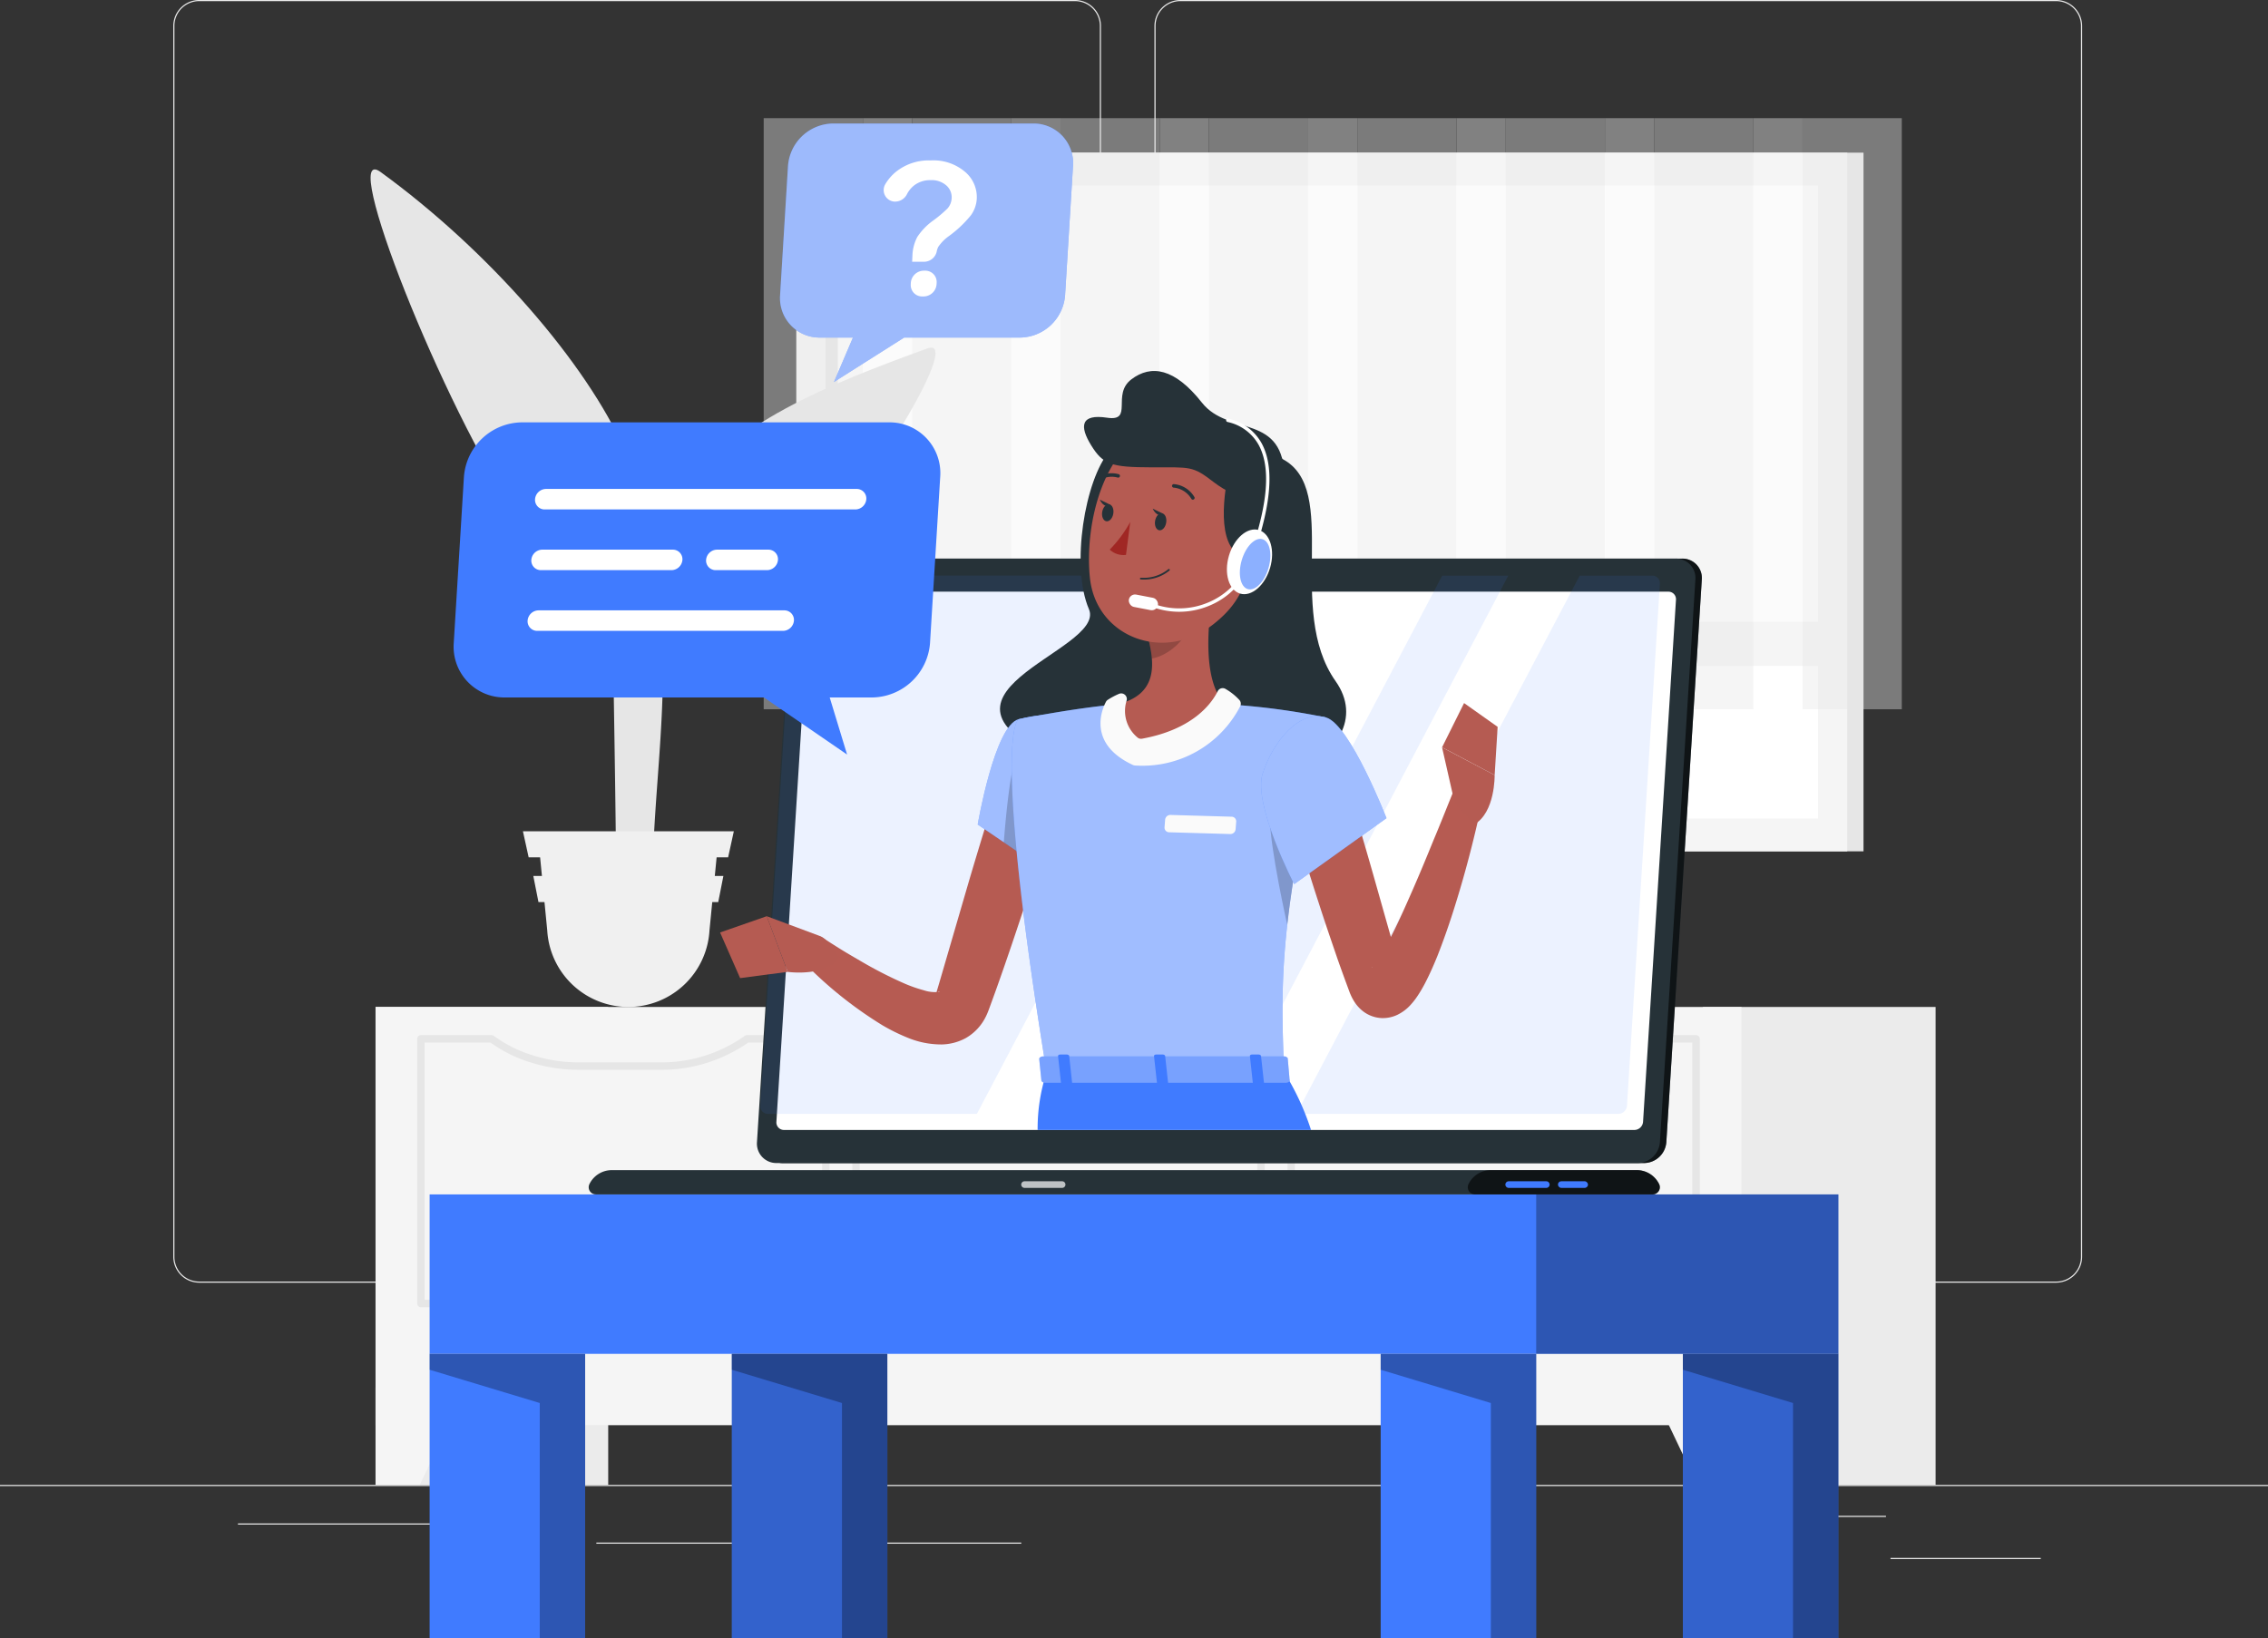 <svg xmlns="http://www.w3.org/2000/svg" width="244.75" height="176.849" viewBox="0 0 244.75 176.849">
  <rect x="0" y="0" width="244.75" height="176.849" fill="#333333" stroke="none"/>
  <g id="Group_10859" data-name="Group 10859" transform="translate(0 -54.953)">
    <g id="Background_Complete" data-name="Background Complete" transform="translate(0 54.953)">
      <g id="Group_10815" data-name="Group 10815">
        <rect id="Rectangle_983" data-name="Rectangle 983" width="244.75" height="0.122" transform="translate(0 160.285)" fill="#ebebeb"/>
        <rect id="Rectangle_984" data-name="Rectangle 984" width="16.213" height="0.122" transform="translate(204.014 168.164)" fill="#ebebeb"/>
        <rect id="Rectangle_985" data-name="Rectangle 985" width="4.255" height="0.122" transform="translate(157.877 169.492)" fill="#ebebeb"/>
        <rect id="Rectangle_986" data-name="Rectangle 986" width="9.395" height="0.122" transform="translate(194.129 163.618)" fill="#ebebeb"/>
        <rect id="Rectangle_987" data-name="Rectangle 987" width="21.143" height="0.122" transform="translate(25.679 164.441)" fill="#ebebeb"/>
        <rect id="Rectangle_988" data-name="Rectangle 988" width="3.1" height="0.122" transform="translate(51.18 164.441)" fill="#ebebeb"/>
        <rect id="Rectangle_989" data-name="Rectangle 989" width="45.854" height="0.122" transform="translate(64.355 166.507)" fill="#ebebeb"/>
        <path id="Path_15111" data-name="Path 15111" d="M135.523,193.407H41a2.8,2.8,0,0,1-2.794-2.794V57.747A2.8,2.8,0,0,1,41,54.953h94.522a2.8,2.8,0,0,1,2.794,2.794V190.613A2.8,2.8,0,0,1,135.523,193.407ZM41,55.075a2.674,2.674,0,0,0-2.672,2.671V190.613A2.674,2.674,0,0,0,41,193.284h94.522a2.674,2.674,0,0,0,2.671-2.672V57.747a2.674,2.674,0,0,0-2.671-2.671Z" transform="translate(-19.505 -54.953)" fill="#ebebeb"/>
        <path id="Path_15112" data-name="Path 15112" d="M351.82,193.407H257.3a2.8,2.8,0,0,1-2.794-2.794V57.747a2.8,2.8,0,0,1,2.794-2.794H351.82a2.8,2.8,0,0,1,2.795,2.794V190.613A2.8,2.8,0,0,1,351.82,193.407ZM257.3,55.075a2.674,2.674,0,0,0-2.671,2.671V190.613a2.674,2.674,0,0,0,2.671,2.672H351.82a2.675,2.675,0,0,0,2.672-2.672V57.747a2.675,2.675,0,0,0-2.672-2.671Z" transform="translate(-129.925 -54.953)" fill="#ebebeb"/>
      </g>
      <g id="Group_10827" data-name="Group 10827" transform="translate(39.992 12.754)">
        <g id="Group_10820" data-name="Group 10820" transform="translate(42.422)">
          <g id="Group_10818" data-name="Group 10818" transform="translate(3.516 3.724)">
            <g id="Group_10817" data-name="Group 10817">
              <g id="Group_10816" data-name="Group 10816">
                <rect id="Rectangle_990" data-name="Rectangle 990" width="113.415" height="75.415" transform="translate(115.17 75.415) rotate(180)" fill="#e6e6e6"/>
                <rect id="Rectangle_991" data-name="Rectangle 991" width="113.415" height="75.415" transform="translate(113.415 75.415) rotate(180)" fill="#f5f5f5"/>
                <rect id="Rectangle_992" data-name="Rectangle 992" width="68.337" height="107.113" transform="translate(110.264 3.539) rotate(90)" fill="#fff"/>
                <rect id="Rectangle_993" data-name="Rectangle 993" width="68.337" height="1.327" transform="translate(4.478 3.539) rotate(90)" fill="#e6e6e6"/>
                <rect id="Rectangle_994" data-name="Rectangle 994" width="110.808" height="4.751" transform="translate(112.111 55.387) rotate(180)" fill="#f5f5f5"/>
              </g>
            </g>
          </g>
          <g id="Group_10819" data-name="Group 10819" opacity="0.4">
            <rect id="Rectangle_995" data-name="Rectangle 995" width="10.708" height="63.803" fill="#e6e6e6"/>
            <rect id="Rectangle_996" data-name="Rectangle 996" width="5.308" height="58.676" transform="translate(16.016 58.676) rotate(180)" fill="#f5f5f5"/>
            <rect id="Rectangle_997" data-name="Rectangle 997" width="10.708" height="63.803" transform="translate(16.016)" fill="#e6e6e6"/>
            <rect id="Rectangle_998" data-name="Rectangle 998" width="5.308" height="58.676" transform="translate(32.031 58.676) rotate(180)" fill="#f5f5f5"/>
            <rect id="Rectangle_999" data-name="Rectangle 999" width="10.708" height="63.803" transform="translate(32.031)" fill="#e6e6e6"/>
            <rect id="Rectangle_1000" data-name="Rectangle 1000" width="5.308" height="58.676" transform="translate(48.047 58.676) rotate(180)" fill="#f5f5f5"/>
            <rect id="Rectangle_1001" data-name="Rectangle 1001" width="10.708" height="63.803" transform="translate(48.047)" fill="#e6e6e6"/>
            <rect id="Rectangle_1002" data-name="Rectangle 1002" width="5.308" height="58.676" transform="translate(64.063 58.676) rotate(180)" fill="#f5f5f5"/>
            <rect id="Rectangle_1003" data-name="Rectangle 1003" width="10.708" height="63.803" transform="translate(64.063)" fill="#e6e6e6"/>
            <rect id="Rectangle_1004" data-name="Rectangle 1004" width="5.308" height="58.676" transform="translate(80.079 58.676) rotate(180)" fill="#f5f5f5"/>
            <rect id="Rectangle_1005" data-name="Rectangle 1005" width="10.708" height="63.803" transform="translate(80.079)" fill="#e6e6e6"/>
            <rect id="Rectangle_1006" data-name="Rectangle 1006" width="5.308" height="58.676" transform="translate(96.094 58.676) rotate(180)" fill="#f5f5f5"/>
            <rect id="Rectangle_1007" data-name="Rectangle 1007" width="10.708" height="63.803" transform="translate(96.094)" fill="#e6e6e6"/>
            <rect id="Rectangle_1008" data-name="Rectangle 1008" width="5.308" height="58.676" transform="translate(112.11 58.676) rotate(180)" fill="#f5f5f5"/>
            <rect id="Rectangle_1009" data-name="Rectangle 1009" width="10.708" height="63.803" transform="translate(112.11)" fill="#e6e6e6"/>
          </g>
        </g>
        <g id="Group_10824" data-name="Group 10824" transform="translate(0.536 95.938)">
          <rect id="Rectangle_1010" data-name="Rectangle 1010" width="25.106" height="51.593" transform="translate(25.106 51.593) rotate(180)" fill="#ebebeb"/>
          <path id="Path_15113" data-name="Path 15113" d="M87.562,371.441H82.793V360.934h9.768Z" transform="translate(-82.793 -319.848)" fill="#f5f5f5"/>
          <rect id="Rectangle_1011" data-name="Rectangle 1011" width="25.106" height="51.593" transform="translate(168.351 51.593) rotate(180)" fill="#ebebeb"/>
          <rect id="Rectangle_1012" data-name="Rectangle 1012" width="147.407" height="45.145" transform="translate(147.407 45.145) rotate(180)" fill="#f5f5f5"/>
          <g id="Group_10821" data-name="Group 10821" transform="translate(98.407 3.038)">
            <path id="Path_15114" data-name="Path 15114" d="M327.928,312.577h-43.7a.4.4,0,0,1-.4-.4V283.609a.4.4,0,0,1,.4-.4h8.07a.4.4,0,0,1,.239.079,14.08,14.08,0,0,0,3.941,2.021,16.577,16.577,0,0,0,5.277.842H310.4a15.533,15.533,0,0,0,9.218-2.863.4.4,0,0,1,.239-.079h8.069a.4.4,0,0,1,.4.4v28.567A.4.4,0,0,1,327.928,312.577Zm-43.3-.8h42.894V284.01H319.99a16.377,16.377,0,0,1-9.588,2.942h-8.645a17.379,17.379,0,0,1-5.532-.884,14.93,14.93,0,0,1-4.057-2.058h-7.536Z" transform="translate(-283.829 -283.207)" fill="#e6e6e6"/>
          </g>
          <g id="Group_10822" data-name="Group 10822" transform="translate(51.451 3.038)">
            <path id="Path_15115" data-name="Path 15115" d="M232,312.577H188.3a.4.4,0,0,1-.4-.4V283.609a.4.4,0,0,1,.4-.4h7.632a.4.4,0,0,1,.239.079,14.005,14.005,0,0,0,3.94,2.021,16.582,16.582,0,0,0,5.278.842h8.645a15.516,15.516,0,0,0,9.208-2.863.4.4,0,0,1,.239-.079H232a.4.4,0,0,1,.4.4v28.567A.4.4,0,0,1,232,312.577Zm-43.3-.8H231.6V284.01h-7.984a16.357,16.357,0,0,1-9.579,2.942h-8.645a17.376,17.376,0,0,1-5.532-.884,14.829,14.829,0,0,1-4.057-2.058h-7.1Z" transform="translate(-187.902 -283.207)" fill="#e6e6e6"/>
          </g>
          <g id="Group_10823" data-name="Group 10823" transform="translate(4.496 3.038)">
            <path id="Path_15116" data-name="Path 15116" d="M136.075,312.577h-43.7a.4.4,0,0,1-.4-.4V283.609a.4.4,0,0,1,.4-.4h7.631a.4.4,0,0,1,.238.079,14.1,14.1,0,0,0,3.941,2.021,16.577,16.577,0,0,0,5.277.842h8.645a15.533,15.533,0,0,0,9.218-2.863.4.4,0,0,1,.239-.079h8.508a.4.4,0,0,1,.4.4v28.567A.4.4,0,0,1,136.075,312.577Zm-43.3-.8h42.894V284.01H127.7a16.377,16.377,0,0,1-9.588,2.942h-8.645a17.376,17.376,0,0,1-5.532-.884,14.929,14.929,0,0,1-4.056-2.058h-7.1Z" transform="translate(-91.977 -283.207)" fill="#e6e6e6"/>
          </g>
          <path id="Path_15117" data-name="Path 15117" d="M368.975,371.441h4.768V360.934h-9.768Z" transform="translate(-226.336 -319.848)" fill="#f5f5f5"/>
        </g>
        <g id="Group_10826" data-name="Group 10826" transform="translate(0 5.533)">
          <path id="Path_15118" data-name="Path 15118" d="M138.058,200.616H134.1c.027-2.743-.013-9.7-.28-25.646-.481-28.9-1.4-30.663-1.4-30.663l4.705,14.264a38.678,38.678,0,0,1,1.931,10.379C139.549,180.07,137.607,188.949,138.058,200.616Z" transform="translate(-107.589 -118.855)" fill="#e6e6e6"/>
          <path id="Path_15119" data-name="Path 15119" d="M144.973,147.789c5.282-7.994,15.827-12.165,26.6-16.092,4.231-1.542-7.645,17.585-16.278,26.256-6.708,6.736-13.191,6.585-15.139,13.243C139.786,163.467,140.422,154.677,144.973,147.789Z" transform="translate(-111.497 -112.373)" fill="#e6e6e6"/>
          <path id="Path_15120" data-name="Path 15120" d="M109.125,122.595c-4.139-9.348-14.6-21.472-26.36-30.013-4.616-3.354,6.775,25.432,14.809,37.228,6.255,9.183,12.092,14.774,13,21.325C114.518,142.939,113.263,131.943,109.125,122.595Z" transform="translate(-81.699 -92.312)" fill="#e6e6e6"/>
          <g id="Group_10825" data-name="Group 10825" transform="translate(16.439 71.44)">
            <path id="Path_15121" data-name="Path 15121" d="M128.591,260.113h0a8.769,8.769,0,0,0,8.754-8.265l.774-7.927H119.062l.774,7.927A8.769,8.769,0,0,0,128.591,260.113Z" transform="translate(-117.212 -241.148)" fill="#f0f0f0"/>
            <path id="Path_15122" data-name="Path 15122" d="M115.9,241.071h21.526l.617-2.816H115.282Z" transform="translate(-115.282 -238.256)" fill="#f0f0f0"/>
            <path id="Path_15123" data-name="Path 15123" d="M118.128,250.936h19.4l.556-2.816H117.572Z" transform="translate(-116.451 -243.292)" fill="#f0f0f0"/>
          </g>
        </g>
      </g>
    </g>
    <g id="Table" transform="translate(46.363 183.878)">
      <g id="Group_10835" data-name="Group 10835">
        <g id="Group_10828" data-name="Group 10828">
          <rect id="Rectangle_1013" data-name="Rectangle 1013" width="152.025" height="17.21" fill="#407bff"/>
          <rect id="Rectangle_1014" data-name="Rectangle 1014" width="32.61" height="17.21" transform="translate(119.415)" opacity="0.3"/>
        </g>
        <g id="Group_10829" data-name="Group 10829" transform="translate(0 17.21)">
          <rect id="Rectangle_1015" data-name="Rectangle 1015" width="16.783" height="30.714" fill="#407bff"/>
          <path id="Path_15124" data-name="Path 15124" d="M94.715,353.493v1.717L106.6,358.8v25.407h4.9V353.493Z" transform="translate(-94.715 -353.493)" opacity="0.3"/>
        </g>
        <g id="Group_10831" data-name="Group 10831" transform="translate(135.242 17.21)">
          <g id="Group_10830" data-name="Group 10830">
            <rect id="Rectangle_1016" data-name="Rectangle 1016" width="16.783" height="30.714" fill="#407bff"/>
            <rect id="Rectangle_1017" data-name="Rectangle 1017" width="16.783" height="30.714" opacity="0.2"/>
          </g>
          <path id="Path_15125" data-name="Path 15125" d="M371,353.493v1.717l11.888,3.59v25.407h4.895V353.493Z" transform="translate(-371 -353.493)" opacity="0.3"/>
        </g>
        <g id="Group_10832" data-name="Group 10832" transform="translate(102.632 17.21)">
          <rect id="Rectangle_1018" data-name="Rectangle 1018" width="16.783" height="30.714" fill="#407bff"/>
          <path id="Path_15126" data-name="Path 15126" d="M304.381,353.493v1.717l11.888,3.59v25.407h4.9V353.493Z" transform="translate(-304.381 -353.493)" opacity="0.3"/>
        </g>
        <g id="Group_10834" data-name="Group 10834" transform="translate(32.61 17.21)">
          <g id="Group_10833" data-name="Group 10833">
            <rect id="Rectangle_1019" data-name="Rectangle 1019" width="16.783" height="30.714" fill="#407bff"/>
            <rect id="Rectangle_1020" data-name="Rectangle 1020" width="16.783" height="30.714" opacity="0.2"/>
          </g>
          <path id="Path_15127" data-name="Path 15127" d="M161.333,353.493v1.717l11.888,3.59v25.407h4.895V353.493Z" transform="translate(-161.333 -353.493)" opacity="0.3"/>
        </g>
      </g>
    </g>
    <g id="Character" transform="translate(63.526 94.998)">
      <g id="Group_10850" data-name="Group 10850" transform="translate(0 0)">
        <g id="Group_10841" data-name="Group 10841" transform="translate(0 20.252)">
          <g id="Group_10840" data-name="Group 10840">
            <g id="Group_10836" data-name="Group 10836" transform="translate(18.852)">
              <path id="Path_15128" data-name="Path 15128" d="M263.344,243.376H170.4a2.092,2.092,0,0,1-2.107-2.249l3.829-60.745a2.436,2.436,0,0,1,2.39-2.249h92.943a2.092,2.092,0,0,1,2.107,2.249l-3.829,60.745A2.436,2.436,0,0,1,263.344,243.376Z" transform="translate(-168.29 -178.133)" fill="#263238"/>
              <path id="Path_15129" data-name="Path 15129" d="M263.344,243.376H170.4a2.092,2.092,0,0,1-2.107-2.249l3.829-60.745a2.436,2.436,0,0,1,2.39-2.249h92.943a2.092,2.092,0,0,1,2.107,2.249l-3.829,60.745A2.436,2.436,0,0,1,263.344,243.376Z" transform="translate(-168.29 -178.133)" opacity="0.6"/>
            </g>
            <g id="Group_10837" data-name="Group 10837" transform="translate(18.158)">
              <path id="Path_15130" data-name="Path 15130" d="M261.927,243.376H168.984a2.092,2.092,0,0,1-2.107-2.249l3.829-60.745a2.436,2.436,0,0,1,2.39-2.249H266.04a2.092,2.092,0,0,1,2.107,2.249l-3.829,60.745A2.436,2.436,0,0,1,261.927,243.376Z" transform="translate(-166.873 -178.133)" fill="#263238"/>
            </g>
            <g id="Group_10839" data-name="Group 10839" transform="translate(0 66.007)">
              <g id="Group_10838" data-name="Group 10838">
                <path id="Path_15131" data-name="Path 15131" d="M242.872,312.979H132.279a2.688,2.688,0,0,0-2.424,1.516.774.774,0,0,0,.71,1.105H244.587a.774.774,0,0,0,.709-1.105A2.688,2.688,0,0,0,242.872,312.979Z" transform="translate(-129.778 -312.979)" fill="#263238"/>
              </g>
              <path id="Path_15132" data-name="Path 15132" d="M341.807,312.979H326.08a2.688,2.688,0,0,0-2.424,1.516.774.774,0,0,0,.71,1.105h19.158a.774.774,0,0,0,.709-1.105A2.688,2.688,0,0,0,341.807,312.979Z" transform="translate(-228.713 -312.979)" opacity="0.6"/>
              <path id="Path_15133" data-name="Path 15133" d="M336.291,316.152h-4.059a.358.358,0,0,1-.357-.357h0a.358.358,0,0,1,.357-.357h4.059a.358.358,0,0,1,.357.357h0A.358.358,0,0,1,336.291,316.152Z" transform="translate(-232.948 -314.234)" fill="#407bff"/>
              <path id="Path_15134" data-name="Path 15134" d="M229.563,316.152H225.5a.358.358,0,0,1-.357-.357h0a.358.358,0,0,1,.357-.357h4.059a.358.358,0,0,1,.357.357h0A.358.358,0,0,1,229.563,316.152Z" transform="translate(-178.464 -314.234)" fill="#fff" opacity="0.7"/>
              <rect id="Rectangle_1021" data-name="Rectangle 1021" width="3.243" height="0.714" rx="0.357" transform="translate(104.597 1.203)" fill="#407bff"/>
            </g>
            <path id="Path_15135" data-name="Path 15135" d="M171.161,242.652l3.553-56.352a.948.948,0,0,1,.931-.876h91.774a.815.815,0,0,1,.82.876l-3.552,56.352a.949.949,0,0,1-.931.876H171.982A.815.815,0,0,1,171.161,242.652Z" transform="translate(-150.903 -181.856)" fill="#fff"/>
            <path id="Path_15136" data-name="Path 15136" d="M221.561,181.88l-30.569,58.1H168.441a.814.814,0,0,1-.822-.876l3.554-56.351a.951.951,0,0,1,.93-.876Z" transform="translate(-149.095 -180.046)" fill="#407bff" opacity="0.1"/>
            <path id="Path_15137" data-name="Path 15137" d="M293.2,181.88l-30.569,58.1H255.5l30.569-58.1Z" transform="translate(-193.959 -180.046)" fill="#407bff" opacity="0.1"/>
            <path id="Path_15138" data-name="Path 15138" d="M325.034,182.756l-3.554,56.351a.947.947,0,0,1-.93.876H285.81l30.569-58.1h7.832A.816.816,0,0,1,325.034,182.756Z" transform="translate(-209.432 -180.046)" fill="#407bff" opacity="0.1"/>
            <path id="Path_15139" data-name="Path 15139" d="M274.252,181.292a.712.712,0,0,1-.7.659.612.612,0,0,1-.618-.659.712.712,0,0,1,.7-.659A.611.611,0,0,1,274.252,181.292Z" transform="translate(-202.858 -179.409)" fill="#fff" opacity="0.4"/>
          </g>
        </g>
        <g id="Group_10849" data-name="Group 10849" transform="translate(14.181)">
          <g id="Group_10846" data-name="Group 10846">
            <path id="Path_15140" data-name="Path 15140" d="M232.3,151.046c-2.676,3.064-4.223,12.455-2.239,17.078s-21.023,9.246-2.041,16.752,34.156-1.2,28.663-8.974.591-20.729-5.766-24C245.172,148.947,237.671,144.9,232.3,151.046Z" transform="translate(-190.256 -142.415)" fill="#263238"/>
            <path id="Path_15141" data-name="Path 15141" d="M204.246,229.658q-1.508,5.172-3.178,10.284c-1.117,3.414-2.257,6.813-3.476,10.217l-.465,1.28-.236.642-.072.193-.116.286a6.17,6.17,0,0,1-.283.58,5.371,5.371,0,0,1-2.059,2.085,5.657,5.657,0,0,1-2.568.675,9.532,9.532,0,0,1-3.666-.721,20.734,20.734,0,0,1-2.757-1.362,43.765,43.765,0,0,1-8.752-7.076l2.11-2.488c.712.453,1.466.938,2.2,1.394s1.5.894,2.247,1.331a45.046,45.046,0,0,0,4.508,2.307,15.284,15.284,0,0,0,2.171.768,3.965,3.965,0,0,0,1.6.185c.139-.025.11-.078,0-.033s-.235.169-.242.156,0,0,0-.029a.128.128,0,0,1,0-.028l.037-.124.188-.632.373-1.273L194.806,238q1.525-5.142,3.142-10.259Z" transform="translate(-167.87 -183.206)" fill="#b65b52"/>
            <path id="Path_15142" data-name="Path 15142" d="M174.71,259.1l-5.67-2.114,2.259,6.008s4.011.58,5.568-1.532l-1.268-1.7A1.966,1.966,0,0,0,174.71,259.1Z" transform="translate(-164.002 -198.134)" fill="#b55b52"/>
            <path id="Path_15143" data-name="Path 15143" d="M158.747,258.741l2.163,4.927,5.134-.677-2.259-6.007Z" transform="translate(-158.747 -198.134)" fill="#b55b52"/>
            <g id="Group_10842" data-name="Group 10842" transform="translate(27.802 37.157)">
              <path id="Path_15144" data-name="Path 15144" d="M219.966,213.1c-2.6.662-4.421,11.367-4.421,11.367l7.168,4.874s6.873-10.8,4.872-13.659C225.5,212.705,223.762,212.135,219.966,213.1Z" transform="translate(-215.545 -212.669)" fill="#407bff"/>
              <path id="Path_15145" data-name="Path 15145" d="M219.966,213.1c-2.6.662-4.421,11.367-4.421,11.367l7.168,4.874s6.873-10.8,4.872-13.659C225.5,212.705,223.762,212.135,219.966,213.1Z" transform="translate(-215.545 -212.669)" fill="#fff" opacity="0.5"/>
            </g>
            <path id="Path_15146" data-name="Path 15146" d="M222.671,221.5l5.569,1.29.534,5.443a63.145,63.145,0,0,1-3.12,5.617L221.3,230.9C221.492,228.393,221.963,223.192,222.671,221.5Z" transform="translate(-190.683 -180.02)" opacity="0.2"/>
            <g id="Group_10843" data-name="Group 10843" transform="translate(31.473 35.762)">
              <path id="Path_15147" data-name="Path 15147" d="M223.793,211.645s-3.007,1.059,3.016,38.091h25.632c-.43-10.432-.443-16.865,4.544-38.275a75.674,75.674,0,0,0-10.885-1.434,81.506,81.506,0,0,0-11.639,0C229.463,210.485,223.793,211.645,223.793,211.645Z" transform="translate(-223.043 -209.818)" fill="#407bff"/>
              <path id="Path_15148" data-name="Path 15148" d="M223.793,211.645s-3.007,1.059,3.016,38.091h25.632c-.43-10.432-.443-16.865,4.544-38.275a75.674,75.674,0,0,0-10.885-1.434,81.506,81.506,0,0,0-11.639,0C229.463,210.485,223.793,211.645,223.793,211.645Z" transform="translate(-223.043 -209.818)" fill="#fff" opacity="0.5"/>
            </g>
            <path id="Path_15149" data-name="Path 15149" d="M280.007,233.484l3.308,2.816c-.707,3.744-1.179,6.865-1.484,9.638C281.213,243.158,279.639,235.613,280.007,233.484Z" transform="translate(-220.622 -186.138)" opacity="0.2"/>
            <path id="Path_15150" data-name="Path 15150" d="M255.707,183.474c-.734,3.745-1.467,10.607,1.153,13.106a9.948,9.948,0,0,1-8.934,5.611c-6.5,0-2.705-5.61-2.705-5.61,4.176-1,4.069-4.1,3.341-7.006Z" transform="translate(-202.33 -160.608)" fill="#b55b52"/>
            <path id="Path_15151" data-name="Path 15151" d="M255.253,207.039c-.616,1.249-2.6,4.105-8.155,5.119a.594.594,0,0,1-.442-.086,3.706,3.706,0,0,1-1.228-4.032.608.608,0,0,0-.812-.727,7.887,7.887,0,0,0-1.225.65.594.594,0,0,0-.2.223c-.4.765-2.048,4.5,2.914,6.807a.619.619,0,0,0,.251.059,11.873,11.873,0,0,0,11.317-6.371.615.615,0,0,0-.054-.675,6.255,6.255,0,0,0-1.5-1.208A.6.6,0,0,0,255.253,207.039Z" transform="translate(-201.555 -172.468)" fill="#fafafa"/>
            <path id="Path_15152" data-name="Path 15152" d="M263.828,236.716l-6.608-.191a.5.5,0,0,1-.489-.544l.064-.814a.564.564,0,0,1,.572-.513l6.608.191a.5.5,0,0,1,.488.544l-.064.814A.565.565,0,0,1,263.828,236.716Z" transform="translate(-208.767 -186.734)" fill="#fafafa"/>
            <path id="Path_15153" data-name="Path 15153" d="M257.431,188.559l-4.229,3.608a11.965,11.965,0,0,1,.359,2.066c1.6-.231,3.787-1.982,3.957-3.652A5.608,5.608,0,0,0,257.431,188.559Z" transform="translate(-206.966 -163.204)" opacity="0.2"/>
            <path id="Path_15154" data-name="Path 15154" d="M258.577,158.318c-1.182,6.151-1.551,8.78-5.094,11.558-5.329,4.178-12.626,1.381-13.305-5-.612-5.743,1.423-14.837,7.811-16.521A8.543,8.543,0,0,1,258.577,158.318Z" transform="translate(-200.265 -142.527)" fill="#b55b52"/>
            <path id="Path_15155" data-name="Path 15155" d="M270.246,155.648c-.761,3.854-.941,8.974,2.608,8.974s6.294-6.009,3.249-10.714S270.694,153.377,270.246,155.648Z" transform="translate(-215.437 -144.419)" fill="#263238"/>
            <path id="Path_15156" data-name="Path 15156" d="M260.618,148.465c0,4.188-5.276,2.117-7.615.311s-2.468-1.608-6.771-1.616-5.194-.3-6.472-2.366-1.164-3.427,1.716-2.991.459-2.5,2.608-4.134,4.682-1.219,7.615,2.5S260.615,141.2,260.618,148.465Z" transform="translate(-199.707 -136.76)" fill="#263238"/>
            <g id="Group_10844" data-name="Group 10844" transform="translate(43.986 5.143)">
              <ellipse id="Ellipse_3159" data-name="Ellipse 3159" cx="3.574" cy="2.315" rx="3.574" ry="2.315" transform="matrix(0.281, -0.96, 0.96, 0.281, 9.92, 18.237)" fill="#fff"/>
              <path id="Path_15157" data-name="Path 15157" d="M256.4,168.115a8.432,8.432,0,0,1-3.3-.677.183.183,0,0,1,.143-.338,8.021,8.021,0,0,0,6.235.033,7.8,7.8,0,0,0,4.287-4.283c1.484-4.2,2.968-9.455,1.232-12.71a5.047,5.047,0,0,0-3.376-2.512.184.184,0,1,1,.092-.355,5.4,5.4,0,0,1,3.608,2.694c1.8,3.381.3,8.731-1.213,13.013a8.165,8.165,0,0,1-4.49,4.492A8.427,8.427,0,0,1,256.4,168.115Z" transform="translate(-250.842 -147.267)" fill="#fff"/>
              <path id="Path_15158" data-name="Path 15158" d="M276.428,176.929c-.436,1.489-1.437,2.506-2.235,2.272s-1.092-1.631-.655-3.119,1.437-2.505,2.236-2.271S276.864,175.441,276.428,176.929Z" transform="translate(-261.231 -160.8)" fill="#407bff" opacity="0.6"/>
              <rect id="Rectangle_1022" data-name="Rectangle 1022" width="3.195" height="1.354" rx="0.677" transform="matrix(0.982, 0.189, -0.189, 0.982, 0.256, 18.865)" fill="#fff"/>
            </g>
            <path id="Path_15159" data-name="Path 15159" d="M246.864,170.046a13.6,13.6,0,0,1-2.216,2.989,2.189,2.189,0,0,0,1.756.57Z" transform="translate(-202.6 -153.753)" fill="#a02724"/>
            <path id="Path_15160" data-name="Path 15160" d="M251.339,181.555a.1.1,0,0,0,.041.015,4.341,4.341,0,0,0,3.084-.94.1.1,0,1,0-.124-.145,4.227,4.227,0,0,1-2.937.9.1.1,0,0,0-.064.174Z" transform="translate(-205.994 -159.07)" fill="#263238"/>
            <path id="Path_15161" data-name="Path 15161" d="M260.542,163.368a.191.191,0,0,0,.24-.275,2.853,2.853,0,0,0-2.228-1.389.191.191,0,0,0-.007.381,2.472,2.472,0,0,1,1.912,1.211A.189.189,0,0,0,260.542,163.368Z" transform="translate(-209.6 -149.494)" fill="#263238"/>
            <path id="Path_15162" data-name="Path 15162" d="M255.825,169.155c-.086.505-.423.869-.753.813s-.528-.511-.442-1.016.423-.869.753-.813S255.911,168.65,255.825,169.155Z" transform="translate(-207.685 -152.776)" fill="#263238"/>
            <path id="Path_15163" data-name="Path 15163" d="M244.166,167.17c-.086.505-.423.869-.753.813s-.528-.511-.442-1.016.423-.868.753-.812S244.252,166.665,244.166,167.17Z" transform="translate(-201.733 -151.763)" fill="#263238"/>
            <path id="Path_15164" data-name="Path 15164" d="M243.616,165.688l-1.154-.556S242.923,166.185,243.616,165.688Z" transform="translate(-201.484 -151.244)" fill="#263238"/>
            <path id="Path_15165" data-name="Path 15165" d="M255.275,167.673l-1.153-.556S254.583,168.17,255.275,167.673Z" transform="translate(-207.436 -152.257)" fill="#263238"/>
            <path id="Path_15166" data-name="Path 15166" d="M241.356,160.27a.191.191,0,0,0,.2-.023,2.471,2.471,0,0,1,2.214-.47.191.191,0,0,0,.126-.36,2.855,2.855,0,0,0-2.572.528.19.19,0,0,0-.035.267A.193.193,0,0,0,241.356,160.27Z" transform="translate(-200.862 -148.272)" fill="#263238"/>
            <g id="Group_10845" data-name="Group 10845" transform="translate(34.267 73.984)">
              <path id="Path_15167" data-name="Path 15167" d="M228.752,297.612a19.505,19.505,0,0,1,.972-6.244h25.632a28.142,28.142,0,0,1,2.9,6.244Z" transform="translate(-228.751 -289.671)" fill="#407bff"/>
              <path id="Path_15168" data-name="Path 15168" d="M255.924,288.094l.2,2.294c.09.178-.121.36-.417.36h-25.93c-.231,0-.422-.114-.437-.259l-.231-2.294c-.016-.159.184-.293.437-.293h25.956A.465.465,0,0,1,255.924,288.094Z" transform="translate(-228.935 -287.902)" fill="#407bff"/>
              <path id="Path_15169" data-name="Path 15169" d="M255.924,288.094l.2,2.294c.09.178-.121.36-.417.36h-25.93c-.231,0-.422-.114-.437-.259l-.231-2.294c-.016-.159.184-.293.437-.293h25.956A.465.465,0,0,1,255.924,288.094Z" transform="translate(-228.935 -287.902)" fill="#fafafa" opacity="0.3"/>
            </g>
            <path id="Path_15170" data-name="Path 15170" d="M276.143,290.785h.7c.139,0,.244-.071.234-.159l-.326-2.981c-.009-.088-.131-.159-.269-.159h-.7c-.138,0-.244.071-.234.159l.326,2.981C275.884,290.713,276,290.785,276.143,290.785Z" transform="translate(-218.374 -213.706)" fill="#407bff"/>
            <path id="Path_15171" data-name="Path 15171" d="M233.849,290.785h.7c.139,0,.244-.071.234-.159l-.326-2.981c-.009-.088-.131-.159-.269-.159h-.7c-.139,0-.244.071-.234.159l.326,2.981C233.589,290.713,233.71,290.785,233.849,290.785Z" transform="translate(-196.782 -213.706)" fill="#407bff"/>
            <path id="Path_15172" data-name="Path 15172" d="M255,290.785h.7c.139,0,.244-.071.234-.159l-.326-2.981c-.009-.088-.131-.159-.269-.159h-.7c-.139,0-.244.071-.234.159l.327,2.981C254.736,290.713,254.857,290.785,255,290.785Z" transform="translate(-207.578 -213.706)" fill="#407bff"/>
          </g>
          <g id="Group_10848" data-name="Group 10848" transform="translate(58.383 35.846)">
            <path id="Path_15173" data-name="Path 15173" d="M290.272,227.953c1.127,3.656,2.209,7.337,3.245,11.021l1.56,5.515.778,2.739.2.676.1.338.023.079,0,.019c0,.018,0,.013,0,.019l-.08-.121a1.959,1.959,0,0,0-.451-.46,2.408,2.408,0,0,0-1.311-.464,2.141,2.141,0,0,0-1.037.2c-.352.189-.318.235-.291.2a1.626,1.626,0,0,0,.228-.24,8.94,8.94,0,0,0,.633-.91c.434-.7.857-1.5,1.261-2.309.829-1.626,1.583-3.35,2.34-5.078s1.481-3.489,2.2-5.254c.744-1.754,1.437-3.544,2.161-5.3l3.125.933c-.81,3.818-1.761,7.565-2.927,11.3-.576,1.873-1.218,3.73-1.956,5.611-.383.938-.789,1.878-1.292,2.853a14.8,14.8,0,0,1-.9,1.528,7.859,7.859,0,0,1-.685.872,4.689,4.689,0,0,1-1.421,1.08,3.642,3.642,0,0,1-1.732.361,3.543,3.543,0,0,1-1.972-.719,4.029,4.029,0,0,1-.926-1,5.241,5.241,0,0,1-.414-.758c-.046-.106-.1-.22-.131-.316l-.09-.242-.128-.346-.256-.691c-.332-.918-.668-1.831-.979-2.747-.627-1.832-1.254-3.658-1.841-5.493q-1.8-5.5-3.355-11.057Z" transform="translate(-281.048 -219.16)" fill="#b65b52"/>
            <g id="Group_10847" data-name="Group 10847" transform="translate(0 1.419)">
              <path id="Path_15174" data-name="Path 15174" d="M285.05,213.03c2.568.781,6.5,10.86,6.5,10.86l-9.963,7.123s-4.48-8.618-3.4-11.937C279.309,215.619,282.12,212.139,285.05,213.03Z" transform="translate(-278.017 -212.888)" fill="#407bff"/>
              <path id="Path_15175" data-name="Path 15175" d="M285.05,213.03c2.568.781,6.5,10.86,6.5,10.86l-9.963,7.123s-4.48-8.618-3.4-11.937C279.309,215.619,282.12,212.139,285.05,213.03Z" transform="translate(-278.017 -212.888)" fill="#fff" opacity="0.5"/>
            </g>
            <path id="Path_15176" data-name="Path 15176" d="M319.278,225.773l-1.366-6.023,5.676,3s.071,4.052-2.219,5.331Z" transform="translate(-298.383 -214.972)" fill="#b55b52"/>
            <path id="Path_15177" data-name="Path 15177" d="M320.288,209.99l3.623,2.568-.322,5.205-5.676-3Z" transform="translate(-298.383 -209.99)" fill="#b55b52"/>
          </g>
        </g>
      </g>
    </g>
    <g id="Chat" transform="translate(48.953 68.285)">
      <g id="Group_10858" data-name="Group 10858" transform="translate(0 0)">
        <g id="Group_10852" data-name="Group 10852" transform="translate(0 32.257)">
          <path id="Path_15178" data-name="Path 15178" d="M107.349,148.086H147a5.477,5.477,0,0,1,5.515,5.874l-1.1,17.948a6.35,6.35,0,0,1-6.234,5.874h-4.592l1.876,6.161-8.972-6.161H105.531a5.476,5.476,0,0,1-5.514-5.874l1.1-17.948A6.349,6.349,0,0,1,107.349,148.086Z" transform="translate(-100.005 -148.086)" fill="#407bff"/>
          <g id="Group_10851" data-name="Group 10851" transform="translate(7.982 7.188)">
            <path id="Path_15179" data-name="Path 15179" d="M152.526,164.984H118.993a1.032,1.032,0,0,1-1.039-1.106h0a1.2,1.2,0,0,1,1.174-1.107h33.534a1.032,1.032,0,0,1,1.039,1.107h0A1.2,1.2,0,0,1,152.526,164.984Z" transform="translate(-117.149 -162.771)" fill="#fff"/>
            <path id="Path_15180" data-name="Path 15180" d="M132.26,178.372H118.173a1.032,1.032,0,0,1-1.039-1.107h0a1.2,1.2,0,0,1,1.174-1.106H132.4a1.032,1.032,0,0,1,1.039,1.106h0A1.2,1.2,0,0,1,132.26,178.372Z" transform="translate(-116.731 -169.606)" fill="#fff"/>
            <path id="Path_15181" data-name="Path 15181" d="M143.881,191.759H117.354a1.032,1.032,0,0,1-1.039-1.107h0a1.2,1.2,0,0,1,1.174-1.106h26.527a1.032,1.032,0,0,1,1.039,1.106h0A1.2,1.2,0,0,1,143.881,191.759Z" transform="translate(-116.313 -176.44)" fill="#fff"/>
            <path id="Path_15182" data-name="Path 15182" d="M162.241,178.372H156.7a1.032,1.032,0,0,1-1.039-1.107h0a1.2,1.2,0,0,1,1.174-1.106h5.542a1.031,1.031,0,0,1,1.039,1.106h0A1.2,1.2,0,0,1,162.241,178.372Z" transform="translate(-136.398 -169.606)" fill="#fff"/>
          </g>
        </g>
        <g id="Group_10857" data-name="Group 10857" transform="translate(35.221)">
          <g id="Group_10855" data-name="Group 10855">
            <g id="Group_10853" data-name="Group 10853">
              <path id="Path_15183" data-name="Path 15183" d="M199.288,82.188H177.672a4.941,4.941,0,0,0-4.851,4.57l-.855,13.966a4.261,4.261,0,0,0,4.29,4.57h3.573l-2.047,4.795,7.568-4.795h12.522a4.94,4.94,0,0,0,4.85-4.57l.855-13.966A4.261,4.261,0,0,0,199.288,82.188Z" transform="translate(-171.957 -82.188)" fill="#407bff"/>
            </g>
            <g id="Group_10854" data-name="Group 10854" opacity="0.5">
              <path id="Path_15184" data-name="Path 15184" d="M199.288,82.188H177.672a4.941,4.941,0,0,0-4.851,4.57l-.855,13.966a4.261,4.261,0,0,0,4.29,4.57h3.573l-2.047,4.795,7.568-4.795h12.522a4.94,4.94,0,0,0,4.85-4.57l.855-13.966A4.261,4.261,0,0,0,199.288,82.188Z" transform="translate(-171.957 -82.188)" fill="#fafafa"/>
            </g>
          </g>
          <g id="Group_10856" data-name="Group 10856" transform="translate(11.195 3.995)">
            <path id="Path_15185" data-name="Path 15185" d="M200.54,100.193a1.41,1.41,0,0,1-1.371,1.084h-1.276q.024-.545.031-.664a4.61,4.61,0,0,1,.53-2.021,6.749,6.749,0,0,1,1.734-1.783,13.307,13.307,0,0,0,1.536-1.3,1.841,1.841,0,0,0,.432-1.07,1.7,1.7,0,0,0-.564-1.392,2.4,2.4,0,0,0-1.713-.58,2.8,2.8,0,0,0-1.811.6,2.893,2.893,0,0,0-.734.915,1.438,1.438,0,0,1-1.422.795h0a1.246,1.246,0,0,1-.9-1.9,5.023,5.023,0,0,1,1.121-1.3,5.649,5.649,0,0,1,3.756-1.238,5.262,5.262,0,0,1,3.738,1.253,3.56,3.56,0,0,1,1.238,2.918,3.387,3.387,0,0,1-.627,1.744,12.548,12.548,0,0,1-2.361,2.239,4.648,4.648,0,0,0-1.167,1.179A1.958,1.958,0,0,0,200.54,100.193Zm-2.8,3.514.009-.154a1.417,1.417,0,0,1,1.4-1.315h.154a1.223,1.223,0,0,1,1.234,1.315l-.009.154a1.417,1.417,0,0,1-1.4,1.315h-.154A1.222,1.222,0,0,1,197.745,103.707Z" transform="translate(-194.828 -90.349)" fill="#fff"/>
          </g>
        </g>
      </g>
    </g>
  </g>
</svg>
